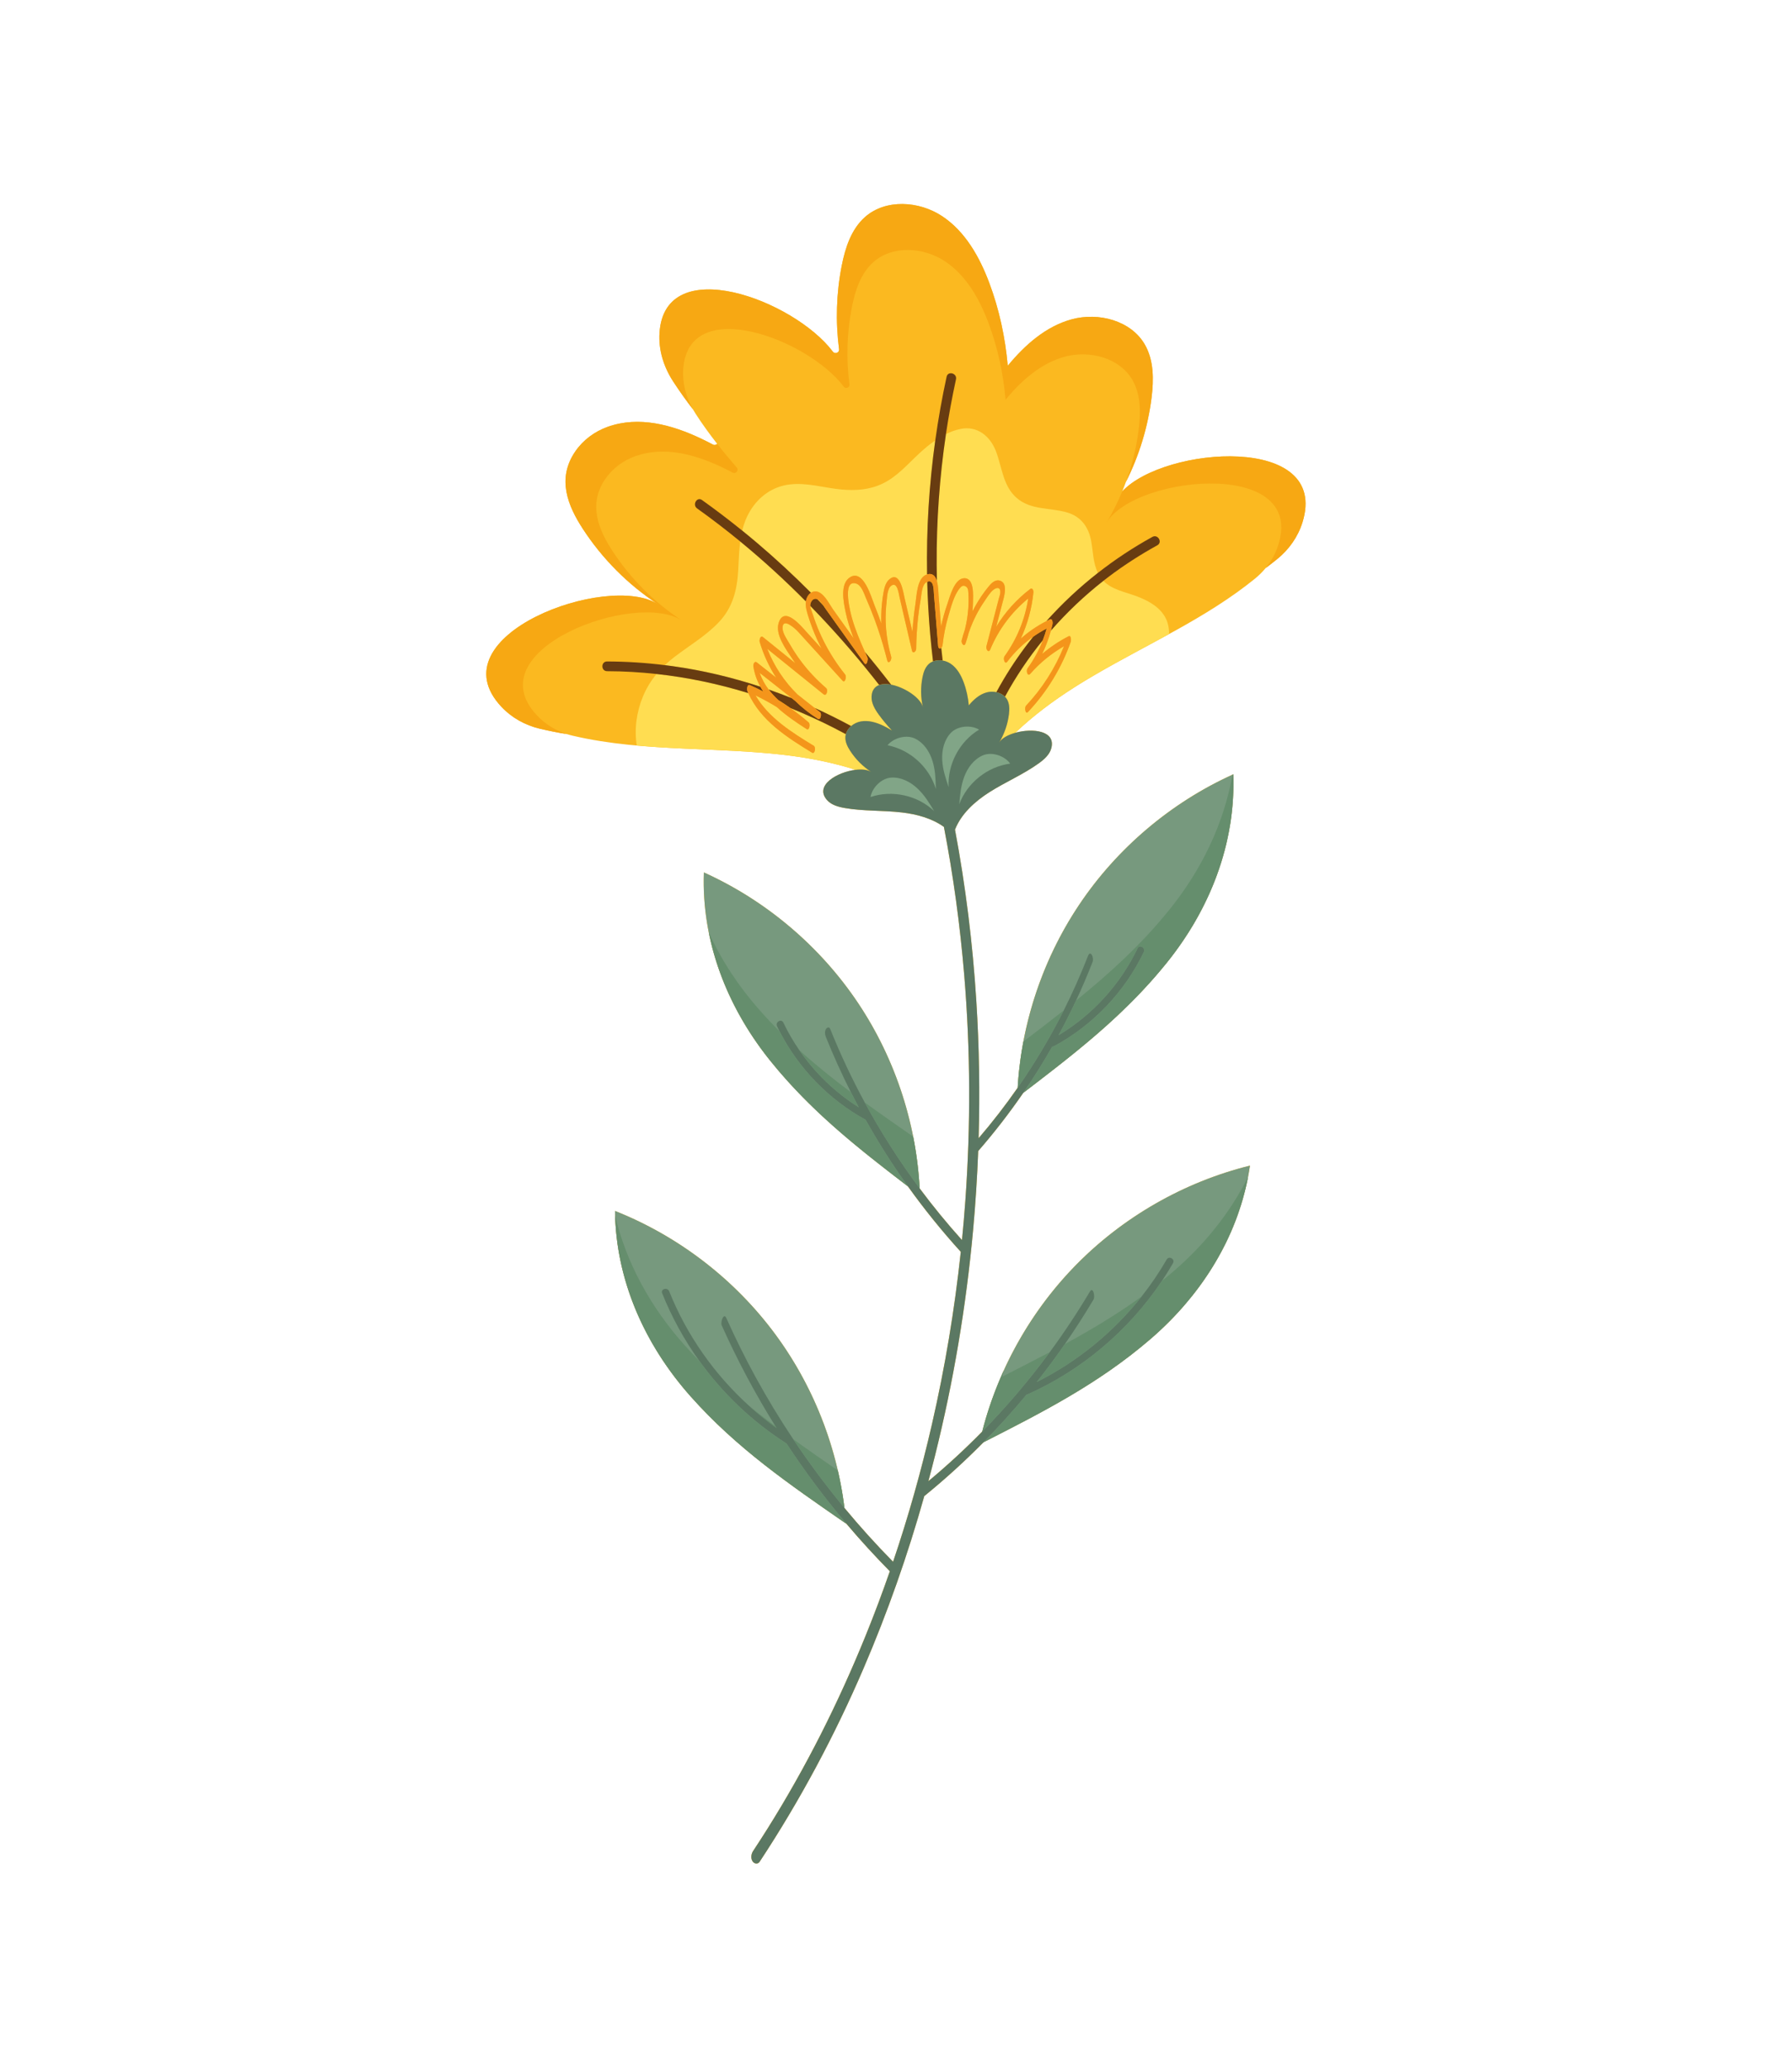 <?xml version="1.0" encoding="utf-8"?>
<!-- Generator: Adobe Illustrator 27.5.0, SVG Export Plug-In . SVG Version: 6.00 Build 0)  -->
<svg version="1.1" id="Capa_2" xmlns="http://www.w3.org/2000/svg" xmlns:xlink="http://www.w3.org/1999/xlink" x="0px" y="0px"
	 viewBox="0 0 1975 2279" style="enable-background:new 0 0 1975 2279;" xml:space="preserve">
<path style="fill:#FBB920;" d="M1236.851,541.565c1.439-3.469,2.805-6.969,4.096-10.497c14.582-29.028,24.193-60.553,28.217-92.79
	c2.485-19.911,2.575-41.275-7.477-58.641c-15.301-26.432-51.064-35.734-80.533-27.712c-28.483,7.753-51.685,28.348-70.49,51.205
	c-2.784-31.162-9.307-61.848-20.323-91.268c-10.71-28.601-26.497-56.742-51.962-73.604c-25.465-16.861-62.34-19.248-85.161,1.049
	c-14.993,13.336-21.608,33.649-25.495,53.335c-5.983,30.305-6.968,61.583-2.976,92.212c0.508,3.893-4.496,5.826-6.86,2.691
	c-42.974-57.007-185.069-110.156-191.023-20.879c-1.263,18.941,4.574,37.603,14.906,53.527
	c6.913,10.656,14.269,20.947,21.957,30.967c0.982,1.744,2.02,3.461,3.115,5.143c7.355,11.354,15.27,22.261,23.565,32.855
	c-1.121,1.186-2.93,1.721-4.758,0.75c-4.382-2.327-8.822-4.556-13.321-6.684c-31.877-15.078-68.183-25.002-102.396-12.888
	c-14.445,5.115-27.205,14.523-35.879,27.155c-20.784,30.27-7.948,60.322,8.217,85.225c21.484,33.1,49.929,61.658,82.942,83.275
	c-54.756-35.853-246.443,34.433-172.534,113.05c11.371,12.096,26.324,20.336,42.485,24.134c9.875,2.32,19.792,4.269,29.742,5.924
	c2.038,0.648,4.104,1.219,6.191,1.706c40.622,9.539,82.047,12.325,123.58,14.255c36.388,1.661,72.883,2.68,109.004,6.86
	c26.623,3.074,53.614,8.272,79.355,16.491c-20.234,2.384-45.804,17.132-31.605,33.286c4.777,5.435,12.26,7.523,19.385,8.779
	c20.809,3.669,42.171,2.501,63.161,4.932c16.359,1.895,33.18,6.445,46.334,15.941c10.413,54.009,17.831,108.596,22.395,163.41
	c6.883,82.669,7.165,165.85,1.22,248.586c-1.039,14.463-2.274,28.91-3.697,43.338c-16.454-18.278-32.036-37.299-46.694-56.99
	l-0.064-1.148c-0.046-0.829-0.093-1.658-0.144-2.487l-0.09-1.42c-0.056-0.856-0.115-1.713-0.176-2.568l-0.088-1.229
	c-0.076-1.013-0.156-2.026-0.24-3.039l-0.063-0.776c-0.223-2.647-0.472-5.291-0.748-7.932l-0.019-0.178
	c-0.129-1.234-0.265-2.468-0.405-3.701l-0.08-0.684c-0.127-1.095-0.258-2.189-0.394-3.283l-0.085-0.678
	c-0.141-1.119-0.287-2.237-0.437-3.355l-0.077-0.569c-0.17-1.25-0.345-2.498-0.526-3.747l-0.014-0.099
	c-0.785-5.386-1.68-10.757-2.681-16.109l-0.003-0.016c-0.248-1.324-0.502-2.647-0.763-3.969l-0.008-0.039h-0.001
	c-10.348-52.385-30.995-102.749-60.679-147.144c-41.815-62.537-101.424-113.032-169.985-143.995
	c-1.318,36.756,4.614,72.633,16.479,106.588l0.018,0.053c0.54,1.544,1.092,3.085,1.656,4.622l0.009,0.023
	c1.417,3.855,2.91,7.685,4.477,11.488l0.018,0.044c0.625,1.516,1.262,3.026,1.911,4.533l0.01,0.023
	c0.969,2.25,1.965,4.491,2.985,6.721l0.049,0.107c0.673,1.468,1.356,2.93,2.05,4.389l0.063,0.131
	c1.051,2.206,2.128,4.402,3.23,6.587l0.024,0.048c0.725,1.437,1.46,2.87,2.207,4.297l0.112,0.214
	c0.747,1.427,1.504,2.848,2.272,4.266l0.032,0.058c0.368,0.68,0.74,1.357,1.113,2.035l0.098,0.177
	c0.764,1.386,1.54,2.767,2.324,4.143l0.152,0.266c0.786,1.376,1.581,2.747,2.387,4.113l0.11,0.186
	c0.38,0.644,0.762,1.286,1.147,1.927l0.097,0.163c0.813,1.355,1.636,2.705,2.469,4.05l0.179,0.29
	c0.825,1.331,1.66,2.657,2.504,3.978l0.195,0.304c0.404,0.63,0.808,1.258,1.216,1.885l0.04,0.062
	c0.436,0.671,0.875,1.342,1.316,2.011l0.138,0.209c0.396,0.601,0.795,1.201,1.196,1.799l0.165,0.248
	c0.884,1.319,1.778,2.633,2.681,3.942l0.153,0.221c0.44,0.638,0.883,1.274,1.327,1.909l0.037,0.053
	c0.464,0.662,0.931,1.323,1.4,1.982l0.114,0.161c0.429,0.602,0.859,1.203,1.292,1.803l0.155,0.215
	c0.466,0.645,0.932,1.288,1.402,1.931l0.077,0.104c0.448,0.611,0.898,1.221,1.349,1.83l0.169,0.227
	c0.954,1.284,1.917,2.562,2.888,3.834l0.156,0.204c0.451,0.59,0.905,1.18,1.36,1.767l0.123,0.159c0.5,0.644,1.001,1.287,1.505,1.928
	l0.031,0.038c0.482,0.614,0.967,1.226,1.453,1.837l0.161,0.203c0.502,0.629,1.004,1.257,1.51,1.883
	c27.003,33.415,56.419,61.338,87.79,87.629c0.871,0.73,1.744,1.46,2.619,2.188c19.516,16.246,39.78,31.906,60.679,47.901
	c17.987,25.135,37.447,49.23,58.259,72.133c-6.806,63.8-17.368,127.187-31.711,189.736
	c-11.761,51.287-26.031,102.012-42.908,151.852c-18.712-19.005-36.605-38.81-53.61-59.347l-0.098-0.785
	c-0.066-0.526-0.135-1.052-0.203-1.578c-0.087-0.677-0.175-1.354-0.266-2.031c-0.068-0.503-0.138-1.006-0.208-1.509
	c-0.098-0.711-0.197-1.423-0.3-2.133l-0.206-1.399c-0.108-0.734-0.218-1.468-0.331-2.203l-0.214-1.379
	c-0.118-0.752-0.238-1.505-0.36-2.256l-0.211-1.279c-0.129-0.781-0.261-1.561-0.395-2.34l-0.212-1.219
	c-0.142-0.811-0.287-1.622-0.435-2.433l-0.202-1.104c-0.158-0.856-0.319-1.712-0.482-2.566l-0.184-0.961
	c-0.174-0.898-0.351-1.794-0.531-2.69l-0.174-0.867c-0.189-0.931-0.382-1.86-0.577-2.789l-0.161-0.769
	c-0.206-0.97-0.416-1.939-0.63-2.908l-0.139-0.639c-0.236-1.063-0.476-2.125-0.72-3.187l-0.06-0.261l0-0.001
	c-12.474-54.046-36.007-105.553-68.979-150.168c-44.71-60.501-106.628-108.136-176.57-135.84c0.045,4.034,0.179,8.053,0.395,12.056
	l0.005,0.1c0.061,1.114,0.128,2.226,0.202,3.337l0.01,0.151c0.073,1.097,0.153,2.193,0.239,3.288l0.015,0.19
	c0.087,1.091,0.18,2.18,0.279,3.267l0.017,0.192c0.1,1.093,0.207,2.185,0.32,3.276l0.016,0.154c0.114,1.091,0.233,2.18,0.359,3.268
	l0.022,0.189c0.126,1.078,0.257,2.155,0.395,3.23l0.027,0.206c0.139,1.084,0.285,2.167,0.437,3.248l0.019,0.137
	c0.154,1.096,0.315,2.191,0.482,3.283l0.019,0.121c0.167,1.092,0.341,2.182,0.521,3.272l0.022,0.137
	c0.179,1.081,0.364,2.161,0.555,3.238l0.031,0.174c0.192,1.082,0.391,2.162,0.596,3.241l0.017,0.088
	c0.209,1.099,0.424,2.196,0.646,3.292l0.012,0.062c0.223,1.102,0.452,2.203,0.688,3.302l0.011,0.05
	c1.917,8.923,4.249,17.734,6.975,26.419l0.009,0.028c0.334,1.063,0.674,2.124,1.019,3.183l0.033,0.1
	c0.348,1.065,0.702,2.128,1.062,3.19l0.011,0.031c0.361,1.065,0.728,2.126,1.101,3.187l0.019,0.055
	c0.367,1.043,0.74,2.085,1.118,3.124l0.047,0.13c0.374,1.024,0.752,2.046,1.136,3.065l0.058,0.154
	c0.383,1.017,0.773,2.031,1.167,3.044l0.06,0.154c0.395,1.014,0.796,2.026,1.203,3.037l0.058,0.144
	c0.408,1.013,0.822,2.024,1.24,3.033l0.053,0.127c0.413,0.995,0.832,1.987,1.255,2.978l0.103,0.241
	c0.422,0.984,0.849,1.966,1.281,2.947l0.068,0.152c0.433,0.983,0.872,1.964,1.317,2.943l0.104,0.229
	c0.444,0.976,0.893,1.951,1.346,2.923l0.067,0.144c0.469,1.003,0.943,2.003,1.422,3.001l0.018,0.038
	c0.485,1.011,0.977,2.02,1.473,3.026l0.047,0.094c1,2.025,2.02,4.04,3.062,6.046l0.032,0.06c3.682,7.08,7.629,14.039,11.829,20.867
	l0.046,0.074c0.572,0.93,1.149,1.856,1.731,2.781l0.124,0.197c0.583,0.925,1.169,1.848,1.76,2.767l0.076,0.118
	c0.583,0.906,1.171,1.809,1.763,2.71l0.163,0.248c0.576,0.875,1.156,1.748,1.741,2.618l0.186,0.279
	c0.592,0.88,1.189,1.758,1.789,2.633l0.139,0.203c0.602,0.875,1.208,1.749,1.818,2.62l0.175,0.249c0.61,0.869,1.224,1.736,1.842,2.6
	l0.16,0.222c0.627,0.875,1.258,1.747,1.893,2.617l0.128,0.176c0.638,0.872,1.28,1.741,1.926,2.608l0.157,0.21
	c0.637,0.853,1.276,1.702,1.921,2.549l0.192,0.253c0.64,0.84,1.284,1.676,1.931,2.511l0.2,0.257
	c0.645,0.831,1.294,1.659,1.947,2.484l0.207,0.26c0.659,0.831,1.321,1.658,1.987,2.484l0.17,0.21
	c0.677,0.837,1.357,1.672,2.041,2.503l0.155,0.187c0.697,0.846,1.398,1.69,2.104,2.53l0.076,0.09c1.479,1.761,2.976,3.51,4.49,5.246
	l0.006,0.006c0.765,0.877,1.534,1.75,2.308,2.621c50.747,57.081,108.295,96.462,171.09,139.939v-0.001v0.001l-0.026-0.315
	l1.035,1.227c15.095,17.823,30.881,35.045,47.275,51.678c-8.258,23.812-17.116,47.415-26.587,70.774
	c-29.936,73.827-65.836,145.389-108.21,212.88c-5.19,8.267-10.482,16.469-15.855,24.619c-2.139,3.244-2.88,7.904-0.667,11.349
	c1.823,2.838,5.785,3.624,7.87,0.462c44.426-67.374,82.562-138.775,114.419-212.912c26.546-61.779,48.861-125.389,67.034-190.135
	l0.661-0.439c22.605-18.411,44.16-38.051,64.594-58.784c20.084-10.23,39.665-20.212,58.781-30.51
	c0.898-0.483,1.794-0.967,2.69-1.452c5.682-3.077,11.323-6.183,16.922-9.337c0.992-0.558,1.981-1.117,2.97-1.679
	c6.922-3.928,13.783-7.929,20.584-12.033c1.943-1.173,3.881-2.354,5.815-3.544c4.455-2.742,8.882-5.533,13.285-8.379
	c0.752-0.487,1.504-0.974,2.255-1.464c3.439-2.241,6.863-4.516,10.271-6.832c1.6-1.087,3.195-2.184,4.787-3.289
	c7.414-5.141,14.756-10.478,22.028-16.049c1.117-0.856,2.232-1.716,3.346-2.583l1.211-0.945c3.316-2.596,6.618-5.244,9.906-7.947
	c2.901-2.385,5.793-4.811,8.673-7.286l0.118-0.103c0.834-0.717,1.666-1.438,2.493-2.162l1.001-0.884
	c0.542-0.478,1.085-0.955,1.624-1.436l1.062-0.955c0.506-0.455,1.012-0.909,1.516-1.367l1.101-1.008
	c0.49-0.449,0.98-0.898,1.468-1.349l1.114-1.04l1.421-1.333l1.11-1.055l1.411-1.349l1.121-1.085l1.347-1.314l1.153-1.138
	l1.286-1.279l1.208-1.214l1.211-1.228l1.203-1.232l1.215-1.258l1.175-1.226l1.201-1.267l1.19-1.267l1.123-1.209l1.238-1.342
	l1.017-1.118c0.44-0.484,0.88-0.968,1.317-1.455l0.953-1.069c0.439-0.494,0.88-0.987,1.316-1.483l0.93-1.065
	c0.446-0.511,0.893-1.021,1.336-1.534l0.757-0.886c2.491-2.907,4.931-5.852,7.317-8.833l0.558-0.695
	c0.494-0.621,0.983-1.245,1.473-1.869l0.621-0.79c0.48-0.615,0.956-1.234,1.431-1.853l0.651-0.846
	c0.448-0.588,0.893-1.176,1.337-1.766l0.726-0.966c0.441-0.59,0.878-1.182,1.315-1.775l0.691-0.939
	c0.443-0.605,0.883-1.213,1.322-1.821l0.653-0.907c0.449-0.626,0.893-1.255,1.337-1.883l0.605-0.86
	c0.45-0.642,0.897-1.286,1.342-1.931l0.567-0.824c0.452-0.66,0.902-1.321,1.349-1.983l0.525-0.783
	c0.462-0.689,0.921-1.38,1.378-2.072l0.433-0.66c0.475-0.724,0.947-1.448,1.415-2.176l0.384-0.601
	c0.482-0.751,0.961-1.503,1.436-2.258l0.299-0.479c0.502-0.801,1.002-1.604,1.496-2.409l0.154-0.252
	c5.136-8.378,9.873-16.983,14.181-25.798l0.039-0.079c0.455-0.93,0.903-1.863,1.348-2.799l0.11-0.231
	c0.436-0.919,0.867-1.84,1.294-2.764l0.115-0.25c0.424-0.919,0.843-1.84,1.258-2.764l0.119-0.265
	c0.416-0.928,0.826-1.859,1.233-2.792l0.101-0.231c0.409-0.942,0.814-1.886,1.213-2.832l0.085-0.203
	c0.407-0.967,0.81-1.935,1.207-2.906l0.036-0.089c6.243-15.285,11.215-31.134,14.776-47.469l0.005-0.025
	c1.371-6.296,2.539-12.664,3.483-19.101c-73.023,18.086-140.764,56.998-193.176,110.964
	c-35.564,36.619-63.991,80.093-83.575,127.227l-0.057,0.136c-1.334,3.213-2.626,6.444-3.877,9.69l-0.16,0.416
	c-0.293,0.762-0.584,1.525-0.872,2.289l-0.009,0.023c-0.616,1.632-1.22,3.269-1.815,4.908l-0.046,0.124
	c-0.255,0.704-0.507,1.41-0.758,2.115l-0.256,0.721c-0.242,0.683-0.482,1.365-0.72,2.049l-0.266,0.772
	c-0.425,1.231-0.845,2.464-1.258,3.699l-0.278,0.83c-0.198,0.594-0.393,1.19-0.587,1.785l-0.385,1.183
	c-0.183,0.564-0.364,1.128-0.544,1.692l-0.414,1.309c-0.252,0.801-0.503,1.603-0.75,2.406c-0.19,0.616-0.38,1.231-0.567,1.847
	c-0.154,0.508-0.305,1.017-0.457,1.526c-0.15,0.503-0.3,1.005-0.448,1.508c-0.147,0.5-0.293,1-0.438,1.501
	c-0.159,0.548-0.316,1.097-0.473,1.645l-0.382,1.341c-0.266,0.945-0.529,1.891-0.789,2.838l-0.264,0.975
	c-0.191,0.703-0.38,1.406-0.566,2.109l-0.309,1.174c-0.174,0.664-0.346,1.328-0.517,1.993l-0.067,0.262
	c-18.838,19.208-38.649,37.48-59.368,54.72c2.536-9.42,4.988-18.861,7.349-28.324c20.329-81.455,34.268-164.541,41.913-248.142
	c2.658-29.065,4.539-58.201,5.645-87.365c17.794-20.448,34.387-41.883,49.701-64.184c10.971-8.385,21.772-16.654,32.387-24.936
	c0.911-0.711,1.822-1.423,2.731-2.134c1.417-1.11,2.831-2.22,4.242-3.331c1.303-1.026,2.604-2.052,3.901-3.08
	c1.801-1.427,3.597-2.855,5.386-4.286c1.069-0.855,2.135-1.71,3.2-2.567c2.501-2.012,4.991-4.029,7.469-6.053
	c1.767-1.443,3.527-2.89,5.282-4.341c3.107-2.57,6.195-5.154,9.264-7.755c1.264-1.071,2.527-2.144,3.784-3.221
	c0.977-0.838,1.952-1.677,2.926-2.518c2.359-2.04,4.708-4.09,7.044-6.155c1.399-1.237,2.794-2.48,4.185-3.728
	c1.245-1.116,2.487-2.235,3.724-3.36c7.562-6.874,14.995-13.917,22.29-21.189l0.006-0.006c2.429-2.422,4.844-4.869,7.243-7.345
	c0.8-0.826,1.599-1.655,2.396-2.487c0.844-0.882,1.686-1.767,2.526-2.656c9.471-10.016,18.692-20.494,27.649-31.577
	c6.629-8.204,12.886-16.658,18.741-25.338l0.649-0.967c1.42-2.12,2.816-4.253,4.188-6.399l0.692-1.087
	c0.399-0.628,0.794-1.258,1.189-1.888c0.552-0.882,1.099-1.767,1.643-2.654c0.988-1.611,1.961-3.231,2.921-4.857l0.739-1.257
	c0.346-0.591,0.69-1.183,1.032-1.776l0.749-1.305c1.491-2.612,2.946-5.241,4.365-7.887c0.26-0.483,0.518-0.967,0.775-1.452
	c0.563-1.062,1.12-2.128,1.672-3.195c0.262-0.508,0.523-1.017,0.782-1.526c2.39-4.686,4.666-9.421,6.823-14.203
	c0.266-0.589,0.53-1.18,0.793-1.771c0.917-2.066,1.812-4.14,2.685-6.224c0.264-0.63,0.526-1.262,0.786-1.894l0.543-1.327
	c0.263-0.647,0.523-1.295,0.782-1.943c0.816-2.048,1.612-4.104,2.384-6.166c0.876-2.339,1.725-4.688,2.544-7.045l0.345-0.998
	c1.235-3.593,2.404-7.207,3.504-10.841l0.268-0.891c0.236-0.788,0.468-1.576,0.698-2.365l0.281-0.971
	c1.364-4.752,2.613-9.536,3.741-14.352l0.184-0.794c1.66-7.17,3.054-14.407,4.172-21.703l0.08-0.528
	c2.613-17.27,3.675-34.864,3.037-52.664h0l-0.732,0.334l-0.188,0.086c-68.174,30.999-127.437,81.319-169.065,143.576
	c-31.757,47.494-53.17,101.82-62.696,158.143l-0.002,0.014c-1.291,7.634-2.365,15.305-3.214,23l-0.012,0.109
	c-0.13,1.184-0.256,2.369-0.376,3.555l-0.067,0.678c-0.101,1.014-0.199,2.028-0.292,3.042l-0.079,0.885
	c-0.083,0.923-0.163,1.847-0.239,2.771l-0.091,1.123c-0.069,0.869-0.135,1.737-0.199,2.606l-0.086,1.189
	c-0.06,0.86-0.117,1.721-0.172,2.582l-0.073,1.159l-0.036,0.57c-13.39,19.232-27.753,37.797-43.033,55.608
	c1.478-50.458,0.633-100.985-2.541-151.367c-3.989-63.325-11.795-126.383-23.497-188.727c6.838-17.418,21.832-31.016,37.81-41.187
	c17.825-11.348,37.555-19.618,54.677-32.001c5.863-4.24,11.685-9.384,13.611-16.359c5.405-19.568-20.525-22.547-39.638-17.197
	c19.591-18.649,41.629-35.122,64.255-49.523c1.042-0.664,2.087-1.325,3.133-1.983l1.43-0.893c0.562-0.352,1.124-0.704,1.687-1.053
	c0.546-0.339,1.092-0.674,1.638-1.011c0.513-0.317,1.026-0.634,1.54-0.95c0.652-0.4,1.305-0.797,1.959-1.195l1.123-0.685
	c0.842-0.511,1.685-1.018,2.529-1.525l0.571-0.344c0.851-0.511,1.705-1.02,2.559-1.528l0.615-0.366
	c0.962-0.571,1.927-1.14,2.891-1.707l0.171-0.101c59.822-35.153,124.094-63.127,178.209-107.077
	c4.228-3.448,8.109-7.303,11.563-11.498c4.352-3.275,8.653-6.63,12.895-10.077c12.884-10.469,22.742-24.409,27.695-40.254
	C1466.095,477.785,1283.473,491.571,1236.851,541.565z"/>
<path style="fill:#77997E;" d="M1285.426,1061.675c48.005-59.405,76.525-131.942,73.789-208.27
	c-68.561,30.964-128.17,81.459-169.985,143.996c-41.815,62.537-65.703,136.917-68.121,212.107
	C1181.788,1163.124,1237.421,1121.08,1285.426,1061.675z"/>
<path style="fill:#77997E;" d="M1184.456,1395.601c-52.411,53.966-89.328,122.815-105.272,196.335
	c68.052-34.674,130.358-65.991,188.293-115.76c57.935-49.769,99.074-115.969,110.154-191.539
	C1304.609,1302.723,1236.868,1341.634,1184.456,1395.601z"/>
<path style="fill:#77997E;" d="M1013.869,1317.633c-2.418-75.19-26.306-149.57-68.121-212.107
	c-41.815-62.537-101.424-113.032-169.985-143.995c-2.736,76.328,25.784,148.864,73.789,208.269S953.189,1271.25,1013.869,1317.633z"
	/>
<path style="fill:#77997E;" d="M854.391,1470.435c-44.711-60.501-106.629-108.136-176.57-135.84
	c0.858,76.373,32.758,147.487,83.504,204.568c50.746,57.081,108.295,96.462,171.09,139.939
	C926.462,1604.11,899.102,1530.936,854.391,1470.435z"/>
<path style="fill:#F7A813;" d="M591.813,788.461c-68.435-72.776,109.004-137.836,159.701-104.609
	c-30.6-20.043-56.913-46.463-76.796-77.117c-14.952-23.044-26.849-50.858-7.61-78.886c8.039-11.683,19.829-20.365,33.226-25.134
	c31.672-11.201,65.274-2.036,94.749,11.951c4.18,1.983,8.307,4.019,12.38,6.163c3.591,1.929,7.181-2.572,4.448-5.681
	c-7.369-8.492-14.569-17.131-21.504-25.988c-1.121,1.186-2.93,1.721-4.759,0.75c-4.381-2.326-8.821-4.556-13.319-6.684
	c-31.877-15.079-68.183-25.002-102.397-12.888c-14.445,5.115-27.205,14.523-35.879,27.155c-20.785,30.27-7.949,60.322,8.217,85.225
	c21.484,33.1,49.929,61.658,82.942,83.275c-54.756-35.854-246.443,34.433-172.534,113.05c11.371,12.096,26.323,20.336,42.485,24.133
	c9.873,2.32,19.789,4.269,29.739,5.924C612.346,805.112,600.85,798.097,591.813,788.461z"/>
<path style="fill:#F7A813;" d="M1236.851,541.566c-4.915,11.851-10.688,23.344-17.276,34.354
	c4.019-6.699,10.611-12.808,19.025-18.221c8.414-5.466,18.703-10.236,30.011-14.041c44.963-15.22,105.949-16.024,131.458,8.682
	c11.2,10.772,15.595,26.474,8.842,48.017c-2.936,9.465-7.79,18.194-14.054,25.801c4.351-3.275,8.653-6.63,12.896-10.077
	c12.885-10.469,22.742-24.409,27.695-40.254C1466.095,477.785,1283.473,491.571,1236.851,541.566z"/>
<path style="fill:#F7A813;" d="M753.014,406.788c5.52-82.637,137.032-33.441,176.85,19.293c2.144,2.894,6.806,1.125,6.324-2.465
	c-3.698-28.349-2.787-57.342,2.733-85.37c3.644-18.221,9.753-37.031,23.633-49.357c21.115-18.81,55.252-16.613,78.832-0.965
	c23.58,15.595,38.157,41.64,48.071,68.114c10.236,27.224,16.238,55.627,18.81,84.459c17.417-21.115,38.907-40.193,65.274-47.374
	c27.278-7.449,60.397,1.179,74.545,25.67c9.271,16.077,9.218,35.852,6.913,54.234c-2.458,19.808-7.2,39.313-14.052,58.043
	c14.583-29.028,24.194-60.554,28.217-92.79c2.485-19.912,2.575-41.275-7.477-58.641c-15.301-26.432-51.064-35.734-80.533-27.712
	c-28.482,7.753-51.686,28.348-70.49,51.205c-2.785-31.162-9.307-61.847-20.323-91.267c-10.71-28.602-26.497-56.743-51.962-73.604
	c-25.465-16.861-62.34-19.248-85.161,1.049c-14.993,13.336-21.609,33.65-25.496,53.335c-5.983,30.305-6.968,61.583-2.976,92.212
	c0.508,3.893-4.496,5.826-6.86,2.691c-42.975-57.007-185.069-110.156-191.023-20.879c-1.263,18.941,4.574,37.603,14.906,53.527
	c6.913,10.656,14.269,20.948,21.957,30.967C756.102,437.624,751.97,422.312,753.014,406.788z"/>
<path style="fill:#FFDD51;" d="M1286.928,686.863c-4.622-15.974-20.292-24.598-34.881-29.985
	c-12.78-4.719-26.606-6.99-35.975-16.751c-20.944,16.42-40.383,34.843-57.888,54.942c-2.41,8.864-5.621,17.442-9.605,25.661
	c8.872-7.565,18.582-14.077,29.102-19.473c2.976-1.526,2.86,4.749,2.401,6.056c-10.155,28.907-26.226,55.16-47.201,77.479
	c-2.711,2.885-4.087-4.904-2.048-7.074c17.935-19.085,32.018-41.25,41.791-65.452c-13.954,7.974-26.46,18.15-37.073,30.298
	c-3.224,3.69-4.863-3.44-3.107-5.877c6.994-9.706,12.649-20.113,16.897-31.122c-15.811,19.415-29.848,40.26-41.754,62.261
	c0.879,0.894,1.655,1.897,2.299,3.01c2.806,4.847,2.781,10.81,2.087,16.368c-1.364,10.929-5.03,21.567-10.687,31.016
	c2.762-4.612,9.62-8.361,17.697-10.621c19.591-18.649,41.629-35.123,64.255-49.523c1.042-0.664,2.087-1.325,3.133-1.983l1.43-0.893
	c0.562-0.352,1.124-0.704,1.687-1.054c0.546-0.339,1.092-0.674,1.638-1.011c0.513-0.317,1.026-0.635,1.54-0.95
	c0.652-0.4,1.305-0.798,1.959-1.195l1.123-0.684c0.841-0.511,1.685-1.018,2.529-1.525l0.571-0.344
	c0.852-0.511,1.705-1.019,2.559-1.527l0.615-0.367c0.962-0.571,1.926-1.14,2.891-1.707l0.172-0.101
	c1.52-0.893,3.044-1.781,4.569-2.665l0.877-0.509c1.329-0.768,2.661-1.533,3.994-2.296c0.524-0.3,1.047-0.6,1.571-0.898
	c1.139-0.649,2.28-1.296,3.421-1.941c0.796-0.45,1.593-0.899,2.391-1.348l0.625-0.35c21.814-12.248,44.02-23.859,65.942-35.903
	C1288.525,694.815,1288.068,690.804,1286.928,686.863z"/>
<path style="fill:#FFDD51;" d="M1032.602,640.591c1.62,5.649,1.581,12.827,1.87,16.395c0.905,11.165,1.811,22.329,2.716,33.494
	c1.761-8.363,4.035-16.613,6.872-24.717c2.697-7.704,7.652-28.031,18.454-28.488c11.549-0.49,9.932,19.564,9.816,26.529
	c-0.057,3.366-0.241,6.719-0.545,10.055c1.291-2.566,2.652-5.1,4.093-7.597c3.777-6.545,8.038-12.837,12.795-18.712
	c3.006-3.712,7.076-8.784,12.445-7.811c10.816,1.958,5.214,18.849,3.582,25.11c-2.248,8.625-4.496,17.25-6.744,25.875
	c9.764-16.049,22.439-30.182,37.545-41.65c2.336-1.774,3.638,1.876,3.457,3.68c-1.791,17.825-6.489,35.066-13.953,51.115
	c8.506-7.578,17.953-14.043,28.214-19.282c17.291-19.379,36.346-37.184,56.81-53.204c-5.238-10.681-5.313-22.983-7.316-34.545
	c-2.676-15.455-10.943-27.46-26.617-32.057c-18.613-5.459-39.745-2.361-55.412-15.84c-15.178-13.058-16.241-33.5-22.818-51.095
	c-6.395-17.108-20.669-28.959-39.439-25.069c-5.487,1.137-10.794,3.097-15.885,5.616c-0.894,5.992-1.731,11.993-2.501,18.004
	C1033.921,544.152,1031.399,592.422,1032.602,640.591z"/>
<path style="fill:#FFDD51;" d="M893.773,653.278c2.354-1.565,5.254-2.072,8.293-0.781c7.285,3.093,12.21,13.809,16.557,19.896
	c7.388,10.346,14.777,20.693,22.165,31.039c-3.727-9.624-6.918-19.436-8.98-29.572c-2.113-10.384-6.401-31.086,5.49-37.93
	c14.534-8.364,23.076,22.627,26.412,30.905c2.715,6.737,5.252,13.54,7.618,20.398c-0.118-3.301-0.139-6.61-0.056-9.925
	c0.206-8.299,1.027-16.628,2.54-24.794c0.91-4.915,2.367-10.637,6.375-14.029c11.978-10.139,15.495,15.205,16.892,21.21
	c2.839,12.205,5.678,24.41,8.518,36.615c0.672-10.328,1.782-20.622,3.346-30.868c1.375-9.005,1.631-29.031,12.809-32.385
	c-0.836-49.363,2.203-98.801,9.035-147.698c-5.915,4.062-11.449,8.67-16.531,13.309c-13.39,12.222-24.956,26.348-41.641,34.351
	c-14.345,6.879-29.696,7.902-45.344,6.457c-18.979-1.752-38.053-7.914-57.201-5.527c-18.493,2.305-33.742,13.195-43.277,29.025
	c-4.255,7.065-6.988,14.347-8.797,21.803c5.422,4.387,10.795,8.834,16.115,13.345C854.788,615.65,874.674,634.073,893.773,653.278z"
	/>
<path style="fill:#FFDD51;" d="M837.313,741.609c2.224,6.705,5.618,12.762,9.807,18.302c8.568,2.982,17.067,6.162,25.492,9.534
	C860.845,760.167,849.079,750.888,837.313,741.609z"/>
<path style="fill:#FFDD51;" d="M960.148,850.763c-9.214-6.034-17.154-14.005-23.151-23.244c-3.049-4.697-5.674-10.051-5.265-15.637
	c0.069-0.944,0.232-1.864,0.47-2.758c-4.34-2.348-8.707-4.647-13.104-6.891c-15.716-8.023-31.78-15.356-48.132-21.951
	c7.052,4.994,13.859,10.354,20.404,16.068c1.869,1.632,0.621,9.11-2.307,7.224c-11.308-7.289-22.884-15.074-32.794-24.233
	c-7.618-4.715-15.496-9.014-23.606-12.893c14.461,24.74,40.041,40.777,64.158,55.474c2.715,1.654,1.238,9.482-1.749,7.661
	c-27.471-16.741-56.706-35.36-70.342-65.719c-32.975-10.15-66.84-17.291-101.141-21.057c-6.171,7.467-11.272,15.766-15.141,25.185
	c-6.953,16.929-9.528,35.914-6.628,53.654c17.564,1.583,35.197,2.597,52.854,3.417c36.388,1.661,72.883,2.68,109.004,6.86
	c26.622,3.075,53.613,8.273,79.354,16.491C949.971,847.597,956.283,848.232,960.148,850.763z"/>
<path style="fill:#FFDD51;" d="M838.045,756.838c-3.748-6.749-6.459-14.176-7.751-22.457c-0.328-2.102,1.229-6.381,3.84-4.321
	c7.099,5.598,14.197,11.196,21.296,16.794c-7.85-12.091-13.984-25.336-18.126-39.356c-0.602-2.039,0.614-7.747,3.652-5.294
	c11.877,9.588,23.754,19.176,35.631,28.764c-1.257-1.772-2.485-3.567-3.683-5.384c-6.669-10.12-18.973-26.358-14.606-39.445
	c6.227-18.661,24.739,3.95,30.441,10.228c5.55,6.111,11.1,12.221,16.65,18.332c-1.748-3.354-3.407-6.756-4.969-10.208
	c-3.607-7.97-6.749-16.166-9.361-24.516c-1.682-5.38-3.653-11.377-2.84-17.093c-22.998-23.25-47.144-45.357-72.41-66.105
	c-1.37,10.474-1.598,21.232-2.232,32.159c-1.25,21.569-6.15,40.761-21.334,56.798c-14.219,15.016-32.301,25.571-48.614,38.049
	c-3.854,2.949-7.495,6.027-10.906,9.267c2.962,0.366,5.921,0.755,8.878,1.169C774.421,738.815,806.669,746.491,838.045,756.838z"/>
<path style="fill:#FFDD51;" d="M904.134,663.195c-0.941-0.992-2.129-2.264-3.423-2.871c2.185,2.241,4.36,4.491,6.523,6.752
	C906.27,665.71,905.26,664.382,904.134,663.195z"/>
<path style="fill:#FFDD51;" d="M892.945,667.69c0.229,2.997,2.107,7.08,2.904,9.579c1.051,3.294,2.181,6.564,3.396,9.801
	c2.593,6.914,5.601,13.675,8.935,20.263c6.486,12.813,14.32,24.845,23.276,36.065c1.787,2.238-0.041,9.892-2.863,6.785
	c-10.976-12.085-21.952-24.169-32.927-36.254c-5.34-5.879-10.68-11.758-16.019-17.638c-3.011-3.315-17.184-16.505-17.182-4.184
	c0.002,6.072,5.373,13.307,8.272,18.357c3.628,6.321,7.636,12.424,12.006,18.257c8.17,10.903,17.552,20.79,27.849,29.697
	c2.293,1.983,0.414,9.43-2.863,6.785l-62.084-50.119c7.399,18.952,18.774,36.078,33.218,50.248
	c6.232,4.914,12.465,9.829,18.697,14.744c13.73,6.211,27.238,12.925,40.495,20.102c2.971-2.548,6.693-4.344,10.527-5.064
	c8.378-1.575,17.011,0.991,24.717,4.636c3.356,1.587,6.595,3.377,9.716,5.346c-5.167-5.659-10.15-11.465-14.637-17.678
	c-4.237-5.865-8.151-12.576-7.793-19.802c0.346-6.982,3.604-10.93,8.399-12.654c-1.915-2.46-3.839-4.912-5.776-7.354
	C941.165,719.82,917.731,693.091,892.945,667.69z"/>
<path style="fill:#FFDD51;" d="M1021.923,641.2l-0.819,0.397c-5.158,2.794-5.451,13.511-6.356,18.681
	c-1.115,6.366-2.045,12.761-2.782,19.182c-1.362,11.865-2.067,23.778-2.242,35.716c-0.042,2.853-3.697,5.868-4.653,1.759
	c-2.96-12.723-5.92-25.447-8.88-38.171c-1.579-6.786-3.158-13.572-4.736-20.357c-0.926-3.981-2.449-17.861-9.22-12.85
	c-4.559,3.375-4.586,13.261-5.155,18.25c-0.815,7.13-1.144,14.336-0.946,21.51c0.29,10.496,1.732,20.884,4.139,31.077
	c0.677,2.513,1.333,5.032,1.967,7.557c0.822,3.275-2.981,8.921-4.44,3.803c-0.74-2.598-1.42-5.208-2.039-7.831
	c-3.364-12.48-7.251-24.809-11.722-36.943c-2.882-7.82-6.011-15.547-9.365-23.176c-2.368-5.384-5.084-15.065-11.496-16.791
	c-15.602-4.2-5.692,33.038-4.056,38.714c3.643,12.643,8.765,24.767,14.105,36.773c9.882,11.81,19.51,23.834,28.882,36.054
	c15.004,2.864,32.718,14.697,34.983,24.804c-2.408-10.748-2.551-21.997-0.417-32.803c1.085-5.495,2.931-11.165,7.116-14.887
	c1.35-1.2,2.877-2.115,4.512-2.768c-1.204-9.971-2.246-19.962-3.122-29.969C1023.5,679.729,1022.416,660.472,1021.923,641.2z"/>
<path style="fill:#FFDD51;" d="M1138.857,701.552c-10.883,7.616-20.529,16.882-28.653,27.606c-2.907,3.837-4.894-3.394-3.107-5.877
	c13.653-18.969,22.627-40.674,26.101-63.695c-18.352,15.046-32.663,34.16-41.819,56.164c-1.89,4.541-5.035-0.399-4.265-3.353
	c3.038-11.656,6.076-23.313,9.114-34.97c1.519-5.828,3.038-11.656,4.557-17.485c0.527-2.024,1.452-4.404,1.653-6.511
	c0.565-5.93-3.286-6.83-7.579-3.421c-3.928,3.12-7.014,8.397-9.837,12.525c-3.244,4.746-6.226,9.682-8.87,14.788
	c-3.346,6.461-6.164,13.149-8.49,20.017c-1.023,3.953-2.201,7.871-3.525,11.748c-1.574,4.612-5.032-0.39-4.265-3.353
	c1.032-3.987,2.209-7.924,3.528-11.808c1.915-7.554,3.188-15.256,3.744-23.058c0.381-5.346,0.475-10.737,0.159-16.088
	c-0.184-3.112,0.12-6.623-2.845-8.41c-2.97-1.789-4.874-0.339-6.869,2.124c-6.303,7.786-9.465,20.491-12.263,29.961
	c-3.145,10.645-5.283,21.549-6.534,32.573c-0.146,1.29-0.726,2.345-1.437,2.979c0.489,4.657,1.015,9.309,1.576,13.958
	c3.069,0.536,6.057,1.707,8.629,3.409c7.108,4.706,11.514,12.561,14.503,20.544c3.075,8.212,4.896,16.777,5.673,25.474
	c5.249-6.38,11.725-12.128,19.675-14.292c3.446-0.938,7.2-1.024,10.714-0.268c2.494-4.632,5.083-9.216,7.771-13.745
	C1115.755,732.464,1126.792,716.591,1138.857,701.552z"/>
<path style="fill:#683C11;" d="M903.797,784.995c2.011,1.586,0.601,9.044-2.306,7.224c-9.172-5.744-17.626-12.434-25.254-19.914
	c-1.209-0.953-2.417-1.906-3.626-2.859c-8.425-3.371-16.924-6.552-25.492-9.534c3.109,4.112,6.654,7.938,10.482,11.533
	c4.547,2.803,9.003,5.749,13.365,8.838c16.352,6.595,32.416,13.928,48.132,21.951c4.397,2.244,8.765,4.543,13.104,6.891
	c0.925-3.475,3.054-6.545,5.852-8.946c-13.257-7.177-26.765-13.891-40.495-20.102C899.639,781.716,901.718,783.355,903.797,784.995z
	"/>
<path style="fill:#683C11;" d="M823.818,761.766c-0.706-1.688-0.654-8.06,2.761-6.567c5.016,2.192,9.944,4.545,14.784,7.051
	c-1.178-1.756-2.288-3.557-3.318-5.412c-31.376-10.347-63.624-18.023-96.444-22.619c-2.957-0.414-5.916-0.804-8.878-1.169
	c-21.115-2.608-42.345-3.986-63.634-4.051c-6.898-0.022-6.907,10.696,0,10.718c18.244,0.056,36.433,1.107,54.502,3.092
	c34.301,3.766,68.166,10.907,101.141,21.057C824.419,763.17,824.113,762.473,823.818,761.766z"/>
<path style="fill:#683C11;" d="M956.065,724.843c0.818,1.821-0.869,9.56-3.319,6.129c-9.503-13.308-19.006-26.617-28.51-39.925
	c-4.623-6.474-9.247-12.949-13.87-19.423c-1.051-1.472-2.063-3.033-3.132-4.548c-2.163-2.261-4.338-4.512-6.523-6.752l-0.393-0.165
	c-3.941-1.391-6.825,2.561-7.346,6.184l-0.027,1.347c24.786,25.4,48.22,52.13,70.265,79.917c1.937,2.442,3.861,4.894,5.776,7.354
	c3.676-1.322,8.257-1.336,13.122-0.407c-9.372-12.22-19-24.243-28.882-36.054C954.167,720.618,955.116,722.731,956.065,724.843z"/>
<path style="fill:#683C11;" d="M888.219,662.881c0.183-1.286,0.505-2.557,1.005-3.804c0.959-2.396,2.558-4.475,4.549-5.799
	c-19.099-19.205-38.986-37.628-59.662-55.159c-5.32-4.511-10.693-8.958-16.115-13.345c-14.424-11.672-29.201-22.907-44.302-33.689
	c-5.624-4.015-10.982,5.276-5.41,9.255c16.256,11.606,32.099,23.768,47.525,36.435C841.075,617.524,865.221,639.631,888.219,662.881
	z"/>
<path style="fill:#683C11;" d="M1021.752,633.056l0.416-0.118c5.983-1.536,8.927,2.396,10.434,7.653
	c-1.203-48.168,1.319-96.438,7.439-144.194c0.77-6.011,1.607-12.012,2.501-18.004c3.02-20.227,6.734-40.348,11.069-60.335
	c1.459-6.725-8.871-9.598-10.335-2.849c-5.035,23.212-9.201,46.618-12.489,70.148
	C1023.954,534.255,1020.916,583.693,1021.752,633.056z"/>
<path style="fill:#683C11;" d="M1033.951,711.814c-1.039-12.801-2.077-25.603-3.114-38.404l-1.504-18.54
	c-0.363-4.476-0.025-16.836-7.409-13.669c0.492,19.272,1.577,38.529,3.257,57.731c0.876,10.007,1.918,19.997,3.122,29.969
	c3.288-1.315,7.013-1.566,10.629-0.934c-0.561-4.648-1.087-9.301-1.576-13.958C1036.012,715.205,1034.2,714.896,1033.951,711.814z"
	/>
<path style="fill:#683C11;" d="M1153.219,684.586c1.342-0.685,2.697-1.352,4.068-1.995c2.629-1.234,2.993,3.779,2.702,5.112
	c-0.541,2.476-1.142,4.932-1.804,7.366c17.504-20.099,36.943-38.523,57.888-54.942c1.928-1.512,3.869-3.009,5.823-4.486
	c16.997-12.857,34.944-24.397,53.607-34.681c6.043-3.33,0.641-12.589-5.409-9.255c-21.035,11.591-41.151,24.872-60.064,39.678
	C1189.564,647.401,1170.51,665.207,1153.219,684.586z"/>
<path style="fill:#683C11;" d="M1138.857,701.552c-12.065,15.039-23.103,30.912-32.963,47.536
	c-2.688,4.529-5.277,9.113-7.771,13.745c3.608,0.775,6.96,2.44,9.465,4.994c11.906-22.002,25.943-42.846,41.754-62.261
	c1.63-4.223,3.052-8.534,4.264-12.929C1148.475,695.29,1143.551,698.267,1138.857,701.552z"/>
<path style="fill:#5B7863;" d="M1101.289,818.22c5.658-9.45,9.323-20.087,10.687-31.016c0.693-5.557,0.719-11.52-2.087-16.368
	c-0.644-1.112-1.42-2.115-2.299-3.01c-2.505-2.553-5.858-4.218-9.465-4.994c-3.513-0.756-7.267-0.669-10.714,0.268
	c-7.95,2.164-14.427,7.912-19.675,14.292c-0.776-8.698-2.597-17.263-5.673-25.474c-2.989-7.983-7.396-15.838-14.503-20.544
	c-2.571-1.703-5.56-2.873-8.629-3.409c-3.615-0.632-7.341-0.38-10.629,0.934c-1.635,0.653-3.162,1.568-4.512,2.768
	c-4.185,3.722-6.032,9.392-7.116,14.887c-2.134,10.805-1.99,22.055,0.417,32.803c-2.265-10.107-19.979-21.94-34.983-24.804
	c-4.865-0.928-9.446-0.915-13.122,0.407c-4.795,1.724-8.053,5.673-8.399,12.654c-0.359,7.226,3.556,13.937,7.793,19.802
	c4.488,6.213,9.471,12.019,14.637,17.678c-3.121-1.968-6.361-3.758-9.716-5.346c-7.706-3.645-16.339-6.211-24.717-4.636
	c-3.834,0.721-7.556,2.517-10.527,5.064c-2.798,2.401-4.927,5.471-5.852,8.946c-0.238,0.894-0.401,1.815-0.47,2.758
	c-0.409,5.586,2.216,10.94,5.265,15.637c5.997,9.239,13.936,17.21,23.151,23.244c-3.866-2.532-10.177-3.167-17.115-2.349
	c-20.234,2.385-45.802,17.132-31.604,33.286c4.776,5.435,12.259,7.523,19.385,8.779c20.809,3.669,42.171,2.501,63.161,4.932
	c16.359,1.895,33.181,6.445,46.334,15.942c10.413,54.009,17.831,108.596,22.395,163.409c6.883,82.668,7.164,165.85,1.22,248.585
	c-1.039,14.463-2.274,28.91-3.697,43.337c-16.453-18.278-32.036-37.299-46.694-56.99c-22.391-30.08-42.622-61.724-60.493-94.684
	c-14.199-26.188-26.909-53.205-38.029-80.925c-0.995-2.481-3.143-2.079-4.504-0.265c-1.664,2.215-1.475,6.083-0.501,8.511
	c8.378,20.887,17.657,41.39,27.792,61.45c2.805,5.552,5.677,11.069,8.613,16.552c-25.896-16.325-48.192-37.811-65.488-62.946
	c-6.623-9.625-12.514-19.785-17.593-30.395c-2.233-4.664-9.166-0.591-6.941,4.057c0.915,1.911,1.857,3.808,2.824,5.691
	c21.047,40.987,54.338,75.193,94.754,97.375c14.199,25.297,29.786,49.808,46.67,73.401c17.988,25.135,37.447,49.229,58.259,72.133
	c-6.805,63.8-17.368,127.187-31.711,189.737c-11.761,51.286-26.031,102.012-42.907,151.852
	c-18.713-19.005-36.605-38.81-53.61-59.347l-0.003-0.004c-20.058-24.224-38.88-49.467-56.352-75.616
	c-14.86-22.241-28.744-45.137-41.58-68.621c-11.629-21.275-22.378-43.015-32.295-65.139c-2.787-6.216-6.657,4.561-5.005,8.247
	c17.189,38.341,36.984,75.504,59.203,111.155c0.385,0.619,0.773,1.235,1.16,1.853c-10.336-7.404-20.24-15.384-29.668-23.88
	c-38.62-34.798-69.24-78.29-88.613-126.738c-1.897-4.745-9.675-2.675-7.751,2.137c10.619,26.556,24.445,51.64,41.031,74.697
	c25.847,35.931,58.402,66.932,95.985,90.896c20.098,30.567,42.008,59.943,65.61,87.909l1.035,1.227
	c15.095,17.823,30.881,35.046,47.276,51.679c-8.259,23.811-17.116,47.414-26.588,70.773c-29.936,73.827-65.836,145.39-108.21,212.88
	c-5.19,8.268-10.482,16.469-15.855,24.619c-2.139,3.244-2.88,7.904-0.668,11.349c1.824,2.838,5.786,3.624,7.87,0.462
	c44.426-67.374,82.562-138.775,114.419-212.912c26.546-61.779,48.861-125.388,67.034-190.135l0.661-0.439
	c22.605-18.411,44.16-38.05,64.593-58.784c16.519-16.762,32.302-34.241,47.309-52.367l1.122-0.336
	c60.053-26.735,111.729-70.562,148.205-125.083c4.264-6.373,8.323-12.889,12.16-19.544c2.589-4.49-4.355-8.542-6.942-4.057
	c-8.229,14.272-17.478,27.885-27.631,40.747c-31.056,39.344-70.602,71.651-115.535,94.216c10.76-13.595,21.093-27.529,30.98-41.779
	c11.079-15.967,21.599-32.329,31.539-49.046c2.049-3.447-0.519-14.637-4.004-8.776c-13.666,22.986-28.438,45.277-44.255,66.783
	c-22.694,30.856-47.538,60.091-74.351,87.432l-0.001,0.001c-18.838,19.208-38.649,37.48-59.369,54.721
	c2.536-9.42,4.988-18.861,7.349-28.324c20.33-81.455,34.268-164.541,41.913-248.142c2.658-29.065,4.54-58.201,5.645-87.365
	c17.794-20.447,34.388-41.883,49.702-64.184c11.362-16.545,22.021-33.565,31.943-51.008c0.702,0.054,1.458-0.093,2.227-0.511
	c42.776-23.171,77.672-59.781,98.678-103.668c2.223-4.644-4.706-8.727-6.94-4.057c-19.014,39.722-49.405,73.135-87.049,95.784
	c6.802-12.533,13.229-25.273,19.27-38.203c6.55-14.02,12.648-28.26,18.276-42.701c1.687-4.328-2.287-13.73-5.144-6.399
	c-7.951,20.401-16.86,40.399-26.681,59.926c-14.88,29.586-31.855,58.088-50.772,85.261l-0.004,0.005
	c-13.39,19.232-27.752,37.797-43.033,55.609c1.478-50.459,0.633-100.985-2.541-151.368c-3.989-63.324-11.795-126.382-23.497-188.726
	c6.838-17.419,21.832-31.017,37.811-41.188c17.825-11.348,37.554-19.618,54.677-32.001c5.862-4.24,11.684-9.384,13.61-16.359
	c5.406-19.568-20.526-22.547-39.638-17.197C1110.909,809.859,1104.05,813.607,1101.289,818.22z"/>
<path style="fill:#F4951B;" d="M1157.286,682.591c-1.37,0.643-2.725,1.31-4.068,1.995c-10.26,5.239-19.708,11.704-28.214,19.282
	c7.465-16.049,12.162-33.29,13.953-51.115c0.181-1.804-1.12-5.454-3.457-3.68c-15.105,11.468-27.78,25.601-37.545,41.65
	c2.248-8.625,4.496-17.25,6.744-25.875c1.632-6.261,7.234-23.152-3.582-25.11c-5.369-0.972-9.438,4.099-12.445,7.811
	c-4.757,5.875-9.018,12.167-12.795,18.712c-1.442,2.497-2.803,5.031-4.093,7.597c0.304-3.336,0.488-6.689,0.545-10.055
	c0.117-6.965,1.733-27.018-9.816-26.529c-10.802,0.458-15.757,20.785-18.454,28.488c-2.837,8.104-5.111,16.354-6.872,24.717
	c-0.905-11.165-1.811-22.33-2.716-33.494c-0.289-3.568-0.251-10.746-1.87-16.395c-1.507-5.257-4.451-9.189-10.434-7.653
	l-0.416,0.118c-11.178,3.354-11.434,23.38-12.809,32.385c-1.564,10.246-2.674,20.54-3.346,30.868
	c-2.839-12.205-5.679-24.409-8.518-36.615c-1.397-6.004-4.914-31.349-16.892-21.21c-4.008,3.392-5.464,9.115-6.375,14.029
	c-1.513,8.167-2.334,16.495-2.54,24.794c-0.083,3.315-0.062,6.624,0.056,9.925c-2.367-6.858-4.904-13.66-7.618-20.398
	c-3.336-8.278-11.877-39.27-26.412-30.905c-11.891,6.844-7.603,27.546-5.49,37.93c2.062,10.136,5.253,19.948,8.98,29.572
	c-7.388-10.346-14.777-20.693-22.165-31.039c-4.347-6.087-9.272-16.802-16.557-19.896c-3.04-1.291-5.939-0.784-8.293,0.781
	c-1.991,1.324-3.591,3.404-4.549,5.799c-0.5,1.247-0.822,2.518-1.005,3.804c-0.813,5.716,1.157,11.713,2.84,17.093
	c2.611,8.35,5.753,16.546,9.361,24.516c1.562,3.452,3.221,6.855,4.969,10.208c-5.55-6.111-11.1-12.221-16.65-18.332
	c-5.702-6.278-24.214-28.889-30.441-10.228c-4.367,13.087,7.937,29.325,14.606,39.445c1.198,1.818,2.426,3.612,3.683,5.384
	c-11.877-9.588-23.754-19.175-35.631-28.764c-3.038-2.452-4.254,3.256-3.652,5.294c4.141,14.02,10.276,27.265,18.126,39.356
	c-7.099-5.598-14.198-11.196-21.296-16.794c-2.612-2.06-4.168,2.219-3.84,4.321c1.292,8.281,4.003,15.709,7.751,22.457
	c1.03,1.855,2.14,3.656,3.318,5.412c-4.84-2.506-9.768-4.859-14.784-7.051c-3.415-1.493-3.467,4.879-2.761,6.567
	c0.295,0.707,0.602,1.405,0.914,2.099c13.636,30.359,42.872,48.978,70.342,65.719c2.987,1.821,4.464-6.007,1.749-7.661
	c-24.117-14.698-49.697-30.734-64.158-55.474c8.11,3.879,15.988,8.178,23.606,12.893c9.91,9.159,21.487,16.944,32.794,24.233
	c2.927,1.886,4.176-5.591,2.307-7.224c-6.545-5.714-13.352-11.074-20.404-16.068c-4.362-3.088-8.818-6.035-13.365-8.838
	c-3.828-3.594-7.374-7.421-10.482-11.533c-4.189-5.54-7.583-11.597-9.807-18.302c11.766,9.279,23.532,18.557,35.298,27.836
	c1.209,0.953,2.417,1.906,3.626,2.859c7.628,7.481,16.083,14.171,25.254,19.914c2.907,1.82,4.317-5.638,2.306-7.224
	c-2.079-1.64-4.159-3.279-6.238-4.919c-6.232-4.915-12.465-9.83-18.697-14.744c-14.444-14.169-25.82-31.295-33.218-50.248
	l62.084,50.119c3.277,2.645,5.156-4.802,2.863-6.785c-10.298-8.907-19.68-18.794-27.849-29.697
	c-4.37-5.833-8.378-11.936-12.006-18.257c-2.899-5.05-8.271-12.285-8.272-18.357c-0.003-12.322,14.171,0.869,17.182,4.184
	c5.34,5.88,10.68,11.758,16.019,17.638c10.975,12.085,21.951,24.169,32.927,36.254c2.822,3.107,4.65-4.546,2.863-6.785
	c-8.956-11.221-16.791-23.252-23.276-36.065c-3.334-6.588-6.342-13.348-8.935-20.263c-1.214-3.237-2.345-6.507-3.396-9.801
	c-0.797-2.499-2.675-6.582-2.904-9.579l0.027-1.347c0.521-3.623,3.405-7.575,7.346-6.184l0.393,0.165
	c1.294,0.607,2.482,1.878,3.423,2.871c1.127,1.187,2.136,2.515,3.1,3.882c1.069,1.515,2.081,3.076,3.132,4.548
	c4.623,6.474,9.246,12.949,13.87,19.423c9.503,13.308,19.006,26.617,28.51,39.925c2.45,3.431,4.137-4.308,3.319-6.129
	c-0.949-2.112-1.897-4.226-2.839-6.344c-5.34-12.006-10.463-24.13-14.105-36.773c-1.635-5.675-11.546-42.914,4.056-38.714
	c6.412,1.726,9.128,11.407,11.496,16.791c3.355,7.629,6.483,15.356,9.365,23.176c4.472,12.134,8.359,24.463,11.722,36.943
	c0.619,2.623,1.299,5.234,2.039,7.831c1.459,5.118,5.262-0.528,4.44-3.803c-0.634-2.526-1.29-5.044-1.967-7.557
	c-2.407-10.193-3.849-20.581-4.139-31.077c-0.198-7.174,0.132-14.38,0.946-21.51c0.57-4.989,0.596-14.876,5.155-18.25
	c6.771-5.011,8.294,8.869,9.22,12.85c1.579,6.786,3.158,13.572,4.736,20.357c2.96,12.724,5.92,25.447,8.88,38.171
	c0.956,4.109,4.61,1.094,4.653-1.759c0.175-11.938,0.88-23.851,2.242-35.716c0.737-6.421,1.668-12.816,2.782-19.182
	c0.905-5.171,1.198-15.888,6.356-18.681l0.819-0.397c7.384-3.166,7.047,9.194,7.409,13.669l1.504,18.54
	c1.038,12.801,2.076,25.603,3.114,38.404c0.25,3.082,2.061,3.39,3.404,2.194c0.711-0.633,1.291-1.689,1.437-2.979
	c1.251-11.024,3.389-21.929,6.534-32.573c2.797-9.47,5.959-22.175,12.263-29.961c1.995-2.464,3.898-3.913,6.869-2.124
	c2.965,1.787,2.661,5.298,2.845,8.41c0.316,5.351,0.222,10.742-0.159,16.088c-0.556,7.803-1.828,15.504-3.744,23.058
	c-1.318,3.884-2.496,7.821-3.528,11.808c-0.767,2.963,2.691,7.965,4.265,3.353c1.324-3.877,2.502-7.795,3.525-11.748
	c2.326-6.867,5.144-13.555,8.49-20.017c2.644-5.106,5.626-10.042,8.87-14.788c2.822-4.128,5.909-9.405,9.837-12.525
	c4.293-3.409,8.144-2.509,7.579,3.421c-0.201,2.107-1.125,4.487-1.653,6.511c-1.519,5.828-3.038,11.656-4.557,17.485
	c-3.038,11.657-6.076,23.313-9.114,34.97c-0.77,2.955,2.375,7.894,4.265,3.353c9.156-22.003,23.467-41.118,41.819-56.164
	c-3.474,23.021-12.448,44.725-26.101,63.695c-1.787,2.483,0.2,9.714,3.107,5.877c8.125-10.724,17.77-19.989,28.653-27.606
	c4.693-3.285,9.617-6.262,14.75-8.915c-1.212,4.395-2.635,8.706-4.264,12.929c-4.249,11.009-9.904,21.417-16.897,31.122
	c-1.756,2.436-0.117,9.567,3.107,5.877c10.613-12.148,23.119-22.324,37.073-30.298c-9.773,24.202-23.856,46.367-41.791,65.452
	c-2.039,2.17-0.663,9.959,2.048,7.074c20.975-22.32,37.046-48.572,47.201-77.479c0.459-1.306,0.575-7.582-2.401-6.056
	c-10.521,5.396-20.23,11.908-29.102,19.473c3.983-8.219,7.195-16.797,9.605-25.661c0.662-2.434,1.263-4.89,1.804-7.366
	C1160.279,686.37,1159.915,681.357,1157.286,682.591z"/>
<path style="fill:#658E6D;" d="M1185.921,1102.736c-6.041,12.93-12.468,25.67-19.27,38.203
	c37.643-22.649,68.035-56.062,87.049-95.784c2.235-4.669,9.163-0.586,6.94,4.057c-21.006,43.887-55.903,80.496-98.678,103.668
	c-0.77,0.417-1.525,0.564-2.227,0.511c-9.923,17.444-20.582,34.464-31.943,51.008c1.548-1.183,3.094-2.365,4.635-3.544
	c1.876-1.435,3.747-2.867,5.613-4.297c1.866-1.43,3.727-2.858,5.583-4.284c4.639-3.565,9.245-7.121,13.817-10.677
	c3.658-2.845,7.294-5.69,10.907-8.54c3.614-2.85,7.205-5.707,10.773-8.574c1.784-1.433,3.562-2.869,5.335-4.309
	c3.545-2.879,7.066-5.772,10.564-8.684c0.875-0.728,1.748-1.457,2.619-2.187c1.743-1.461,3.48-2.926,5.21-4.398
	c1.73-1.471,3.456-2.949,5.174-4.432c2.578-2.225,5.141-4.465,7.691-6.72c1.699-1.504,3.393-3.016,5.079-4.535
	c3.374-3.039,6.723-6.11,10.045-9.218c4.153-3.885,8.264-7.829,12.334-11.841c0.814-0.802,1.626-1.608,2.437-2.415
	c2.027-2.02,4.042-4.058,6.047-6.115c2.005-2.057,4-4.132,5.983-6.228c2.975-3.144,5.926-6.334,8.851-9.573
	c1.17-1.296,2.337-2.6,3.498-3.912c1.162-1.313,2.32-2.633,3.474-3.962c4.039-4.652,8.028-9.408,11.966-14.281
	c2.813-3.481,5.559-7.007,8.235-10.576c0.892-1.19,1.777-2.384,2.653-3.583c1.403-1.919,2.786-3.849,4.149-5.792
	c1.363-1.943,2.705-3.897,4.026-5.863c0.661-0.983,1.316-1.969,1.967-2.958c0.975-1.483,1.94-2.973,2.892-4.468
	c0.635-0.997,1.264-1.997,1.889-3c0.312-0.502,0.623-1.004,0.932-1.506c0.618-1.005,1.232-2.014,1.84-3.025
	c0.608-1.011,1.211-2.025,1.808-3.041c0.598-1.017,1.189-2.035,1.775-3.057c0.293-0.511,0.585-1.022,0.876-1.535
	c0.581-1.024,1.156-2.051,1.726-3.081c0.854-1.544,1.697-3.094,2.526-4.649c0.554-1.038,1.101-2.077,1.643-3.12
	c0.271-0.521,0.541-1.042,0.809-1.565c0.536-1.045,1.066-2.092,1.591-3.142c0.787-1.574,1.562-3.154,2.323-4.74
	c0.253-0.528,0.506-1.057,0.757-1.587c0.502-1.06,0.997-2.121,1.488-3.185c0.49-1.064,0.974-2.13,1.452-3.198
	c0.478-1.069,0.951-2.139,1.417-3.213c0.7-1.609,1.386-3.224,2.059-4.844c0.449-1.08,0.891-2.162,1.328-3.246
	c0.218-0.542,0.435-1.085,0.649-1.628c0.431-1.086,0.855-2.175,1.273-3.265c0.418-1.091,0.83-2.183,1.236-3.278
	c6.899-18.612,12.014-37.826,15.125-57.468c0.183-1.155,0.359-2.312,0.528-3.471c2.452-16.795,3.436-33.893,2.817-51.187
	l-0.92,0.421l0,0c-9.499,54.312-34.294,105.229-69.677,149.013C1257.38,1041.497,1222.909,1072.802,1185.921,1102.736z"/>
<path style="fill:#658E6D;" d="M1172.373,1113.563c-14.477,11.435-29.314,22.773-44.472,34.358l-0.003,0.002l-0.078,0.423
	c-0.208,1.109-0.413,2.22-0.613,3.332l-0.02,0.114c-0.219,1.225-0.432,2.45-0.64,3.677l-0.024,0.144
	c-0.322,1.9-0.629,3.803-0.923,5.708c-0.294,1.905-0.574,3.812-0.841,5.721c-0.534,3.818-1.012,7.643-1.437,11.475l-0.033,0.306
	c-0.123,1.117-0.241,2.234-0.354,3.352l-0.083,0.832c-0.095,0.96-0.188,1.92-0.276,2.881l-0.092,1.027
	c-0.078,0.873-0.154,1.747-0.226,2.621l-0.101,1.256c-0.065,0.819-0.127,1.639-0.188,2.459l-0.095,1.326
	c-0.057,0.806-0.109,1.613-0.161,2.418l-0.084,1.316l-0.029,0.514C1140.518,1171.651,1157.493,1143.149,1172.373,1113.563z"/>
<path style="fill:#658E6D;" d="M1156.902,1490.262c-17.017,8.988-34.401,17.817-52.178,26.874c0.473-2.181,0.966-4.357,1.475-6.529
	l0.006-0.028c-0.365,0.802-0.726,1.606-1.086,2.411l-0.042,0.096c-0.36,0.807-0.718,1.615-1.073,2.425
	c-1.065,2.429-2.107,4.868-3.124,7.316l-0.059,0.143c-0.666,1.603-1.32,3.21-1.965,4.822c-0.645,1.611-1.279,3.227-1.904,4.846
	l-0.18,0.469c-0.283,0.739-0.566,1.478-0.846,2.219l-0.081,0.216c-0.872,2.316-1.722,4.638-2.552,6.969l-0.278,0.783
	c-0.231,0.655-0.462,1.312-0.691,1.969l-0.304,0.88c-0.392,1.137-0.779,2.276-1.162,3.415l-0.363,1.081
	c-0.185,0.558-0.368,1.117-0.551,1.675l-0.415,1.274c-0.181,0.557-0.36,1.114-0.537,1.673l-0.414,1.309
	c-0.215,0.684-0.43,1.368-0.642,2.052c-0.231,0.747-0.461,1.494-0.688,2.242l-0.409,1.365c-0.167,0.559-0.334,1.119-0.498,1.678
	l-0.409,1.401c-0.173,0.595-0.344,1.192-0.514,1.788l-0.347,1.216c-0.27,0.956-0.536,1.913-0.799,2.87l-0.256,0.948
	c-0.197,0.724-0.392,1.448-0.584,2.174l-0.284,1.078c-0.186,0.71-0.37,1.419-0.552,2.13l-0.046,0.181
	C1109.365,1550.353,1134.208,1521.118,1156.902,1490.262z"/>
<path style="fill:#658E6D;" d="M1142.642,1523.081c44.933-22.565,84.479-54.872,115.535-94.216
	c-27.18,19.724-55.321,36.518-84.554,52.437C1163.735,1495.552,1153.402,1509.486,1142.642,1523.081z"/>
<path style="fill:#658E6D;" d="M1293.018,1401.377c-4.12,3.539-8.263,6.982-12.428,10.343
	c-36.476,54.521-88.152,98.348-148.205,125.083l-1.122,0.336c-15.006,18.126-30.789,35.605-47.309,52.367
	c66.196-33.72,126.944-64.726,183.523-113.33c0.876-0.752,1.746-1.508,2.614-2.267l0.974-0.86c0.551-0.486,1.103-0.971,1.651-1.46
	l1.046-0.941c0.511-0.46,1.023-0.919,1.531-1.381l1.091-1c0.493-0.452,0.987-0.903,1.477-1.358l1.108-1.034l1.427-1.338l1.106-1.051
	l1.414-1.352l1.118-1.083l1.35-1.316l1.152-1.137l1.287-1.279l1.209-1.215l1.21-1.227l1.205-1.233l1.213-1.255l1.178-1.229
	l1.197-1.264l1.195-1.271l1.116-1.203l1.244-1.349l1.01-1.11c0.443-0.487,0.885-0.974,1.325-1.464l0.941-1.056
	c0.444-0.498,0.888-0.996,1.328-1.496l0.913-1.046c0.452-0.517,0.905-1.034,1.353-1.554l0.728-0.85
	c2.512-2.931,4.972-5.899,7.377-8.906l0.521-0.65c0.504-0.632,1.003-1.269,1.501-1.905l0.593-0.753
	c0.487-0.625,0.97-1.254,1.453-1.882l0.629-0.817c0.454-0.595,0.905-1.193,1.355-1.792l0.707-0.939
	c0.448-0.598,0.89-1.198,1.333-1.8l0.672-0.914c0.449-0.613,0.895-1.229,1.339-1.845l0.635-0.882
	c0.454-0.634,0.905-1.27,1.354-1.907l0.587-0.834c0.455-0.65,0.909-1.302,1.36-1.956l0.548-0.797
	c0.458-0.668,0.913-1.338,1.366-2.01l0.506-0.753c0.468-0.698,0.935-1.399,1.397-2.101l0.412-0.628
	c0.481-0.734,0.961-1.47,1.436-2.208l0.361-0.563c0.489-0.764,0.977-1.528,1.46-2.296l0.272-0.435
	c0.511-0.815,1.019-1.632,1.523-2.451l0.12-0.197c0.644-1.05,1.281-2.103,1.912-3.16c1.262-2.114,2.499-4.242,3.711-6.383
	c2.422-4.283,4.742-8.622,6.954-13.013c0.553-1.098,1.1-2.199,1.639-3.304l0.026-0.052c0.462-0.946,0.918-1.895,1.371-2.846
	l0.083-0.174c0.444-0.936,0.883-1.875,1.318-2.816l0.09-0.194c0.428-0.927,0.85-1.857,1.268-2.788l0.119-0.264
	c0.415-0.928,0.826-1.859,1.232-2.791l0.099-0.226c0.411-0.946,0.817-1.895,1.218-2.845l0.079-0.189
	c0.408-0.968,0.811-1.938,1.208-2.911l0.038-0.092c0.39-0.956,0.775-1.913,1.155-2.872c0.76-1.919,1.501-3.847,2.22-5.783
	c0.626-1.683,1.234-3.374,1.829-5.07c0.177-0.503,0.352-1.007,0.526-1.512c0.925-2.684,1.815-5.382,2.661-8.098
	c0.617-1.978,1.213-3.965,1.788-5.959c0.634-2.199,1.24-4.41,1.822-6.629c0.474-1.805,0.932-3.616,1.371-5.433
	c0.489-2.026,0.956-4.06,1.401-6.101l0.01-0.048c0.217-0.992,0.426-1.987,0.631-2.982l0.134-0.652
	c0.19-0.93,0.376-1.861,0.557-2.795l0.024-0.118l0,0.001C1355.723,1336.694,1327.314,1371.915,1293.018,1401.377z"/>
<path style="fill:#658E6D;" d="M1013.533,1309.696l-0.064-1.142c-0.046-0.832-0.094-1.663-0.145-2.495l-0.09-1.413
	c-0.056-0.859-0.115-1.719-0.176-2.578l-0.088-1.219c-0.076-1.018-0.157-2.036-0.241-3.054l-0.062-0.761
	c-0.223-2.649-0.473-5.295-0.749-7.939l-0.017-0.155c-0.131-1.246-0.267-2.491-0.409-3.736l-0.072-0.617
	c-0.131-1.127-0.265-2.254-0.406-3.38l-0.074-0.593c-0.143-1.136-0.29-2.271-0.443-3.406l-0.074-0.552
	c-0.171-1.258-0.347-2.515-0.53-3.771l-0.011-0.074c-0.368-2.525-0.76-5.046-1.176-7.563c-0.298-1.807-0.61-3.612-0.932-5.414
	c-0.277-1.546-0.562-3.09-0.856-4.632c-0.159-0.836-0.322-1.671-0.486-2.505l-0.005-0.026
	c-18.256-12.706-36.065-25.079-53.387-37.658C970.911,1247.972,991.142,1279.616,1013.533,1309.696z"/>
<path style="fill:#658E6D;" d="M946.412,1220.335c-2.936-5.483-5.808-11-8.613-16.552c-19.641-14.701-38.62-29.89-56.875-46.394
	C898.22,1182.524,920.516,1204.009,946.412,1220.335z"/>
<path style="fill:#658E6D;" d="M859.214,1136.742c-7.456-7.472-14.779-15.237-21.964-23.36
	c-22.961-25.96-42.034-54.799-56.082-85.695l0.003,0.012c0.318,1.595,0.651,3.186,0.995,4.774l0.024,0.108
	c0.432,1.988,0.885,3.971,1.358,5.949c0.473,1.977,0.966,3.95,1.479,5.917l0.043,0.166c0.408,1.562,0.829,3.121,1.263,4.677
	l0.009,0.032c0.656,2.353,1.341,4.698,2.054,7.035l0.031,0.102c0.472,1.544,0.956,3.085,1.451,4.622l0.032,0.098
	c0.498,1.543,1.009,3.083,1.532,4.617l0.018,0.053c0.249,0.731,0.501,1.462,0.756,2.19l0.065,0.187
	c0.522,1.492,1.056,2.982,1.601,4.467l0.081,0.221c0.552,1.502,1.116,3.001,1.692,4.495l0.024,0.061
	c0.868,2.251,1.762,4.494,2.682,6.727l0.101,0.244c0.609,1.475,1.228,2.945,1.859,4.411l0.038,0.088
	c0.315,0.73,0.631,1.458,0.951,2.186l0.022,0.049c0.326,0.742,0.655,1.482,0.987,2.221l0.042,0.094
	c0.315,0.699,0.631,1.398,0.95,2.095l0.079,0.173c0.668,1.458,1.347,2.911,2.037,4.36l0.063,0.13
	c0.692,1.453,1.395,2.901,2.109,4.345l0.077,0.156c0.329,0.663,0.66,1.325,0.993,1.986l0.109,0.217
	c0.704,1.394,1.417,2.785,2.141,4.17l0.184,0.35c0.347,0.663,0.697,1.326,1.049,1.987l0.021,0.04
	c0.375,0.704,0.753,1.408,1.133,2.109l0.114,0.21c0.345,0.635,0.691,1.268,1.04,1.902l0.124,0.225
	c0.75,1.359,1.51,2.713,2.279,4.062l0.236,0.413c0.758,1.327,1.526,2.649,2.303,3.967l0.212,0.36
	c0.348,0.59,0.699,1.178,1.051,1.767l0.138,0.232c0.406,0.677,0.815,1.353,1.226,2.027l0.102,0.168
	c0.351,0.574,0.703,1.147,1.057,1.72l0.311,0.503c0.793,1.278,1.594,2.55,2.404,3.818l0.27,0.423
	c0.392,0.612,0.786,1.223,1.182,1.833l0.04,0.062c0.435,0.668,0.871,1.336,1.31,2.002l0.167,0.253
	c0.366,0.554,0.734,1.106,1.102,1.658l0.29,0.434c0.423,0.631,0.848,1.261,1.276,1.89l0.032,0.048
	c0.419,0.616,0.841,1.231,1.264,1.845l0.272,0.394c0.411,0.594,0.823,1.188,1.237,1.779l0.066,0.095
	c0.455,0.648,0.911,1.295,1.369,1.94l0.185,0.26c0.408,0.573,0.817,1.144,1.228,1.714l0.179,0.249
	c0.463,0.64,0.927,1.281,1.394,1.918l0.096,0.131c0.422,0.576,0.846,1.15,1.271,1.724l0.296,0.399
	c0.45,0.605,0.901,1.209,1.355,1.812l0.007,0.009c0.465,0.616,0.931,1.231,1.4,1.845l0.297,0.388
	c0.401,0.524,0.803,1.047,1.207,1.57l0.229,0.296c0.477,0.615,0.957,1.23,1.439,1.843l0.148,0.189
	c0.436,0.554,0.873,1.106,1.312,1.658l0.258,0.324c0.488,0.612,0.977,1.221,1.468,1.83c2.813,3.481,5.652,6.902,8.517,10.268
	c0.573,0.673,1.147,1.344,1.722,2.013c1.725,2.006,3.459,3.994,5.202,5.962c4.068,4.592,8.184,9.083,12.349,13.485
	c2.38,2.515,4.776,5.001,7.188,7.46c2.411,2.459,4.838,4.891,7.279,7.298c2.442,2.407,4.899,4.79,7.371,7.15
	c1.648,1.573,3.302,3.137,4.963,4.691c1.661,1.554,3.329,3.099,5.003,4.635c14.229,13.056,28.926,25.486,44.041,37.695
	c1.778,1.436,3.562,2.87,5.352,4.301c13.709,10.96,27.755,21.781,42.099,32.76c-16.884-23.593-32.471-48.104-46.67-73.401
	C913.551,1211.935,880.261,1177.728,859.214,1136.742z"/>
<polygon style="fill:#658E6D;" points="781.168,1027.687 781.168,1027.687 781.168,1027.686 "/>
<path style="fill:#658E6D;" d="M930.666,1661.888l-0.102-0.835l-0.177-1.377c-0.096-0.745-0.192-1.489-0.293-2.234l-0.184-1.339
	c-0.106-0.768-0.213-1.536-0.324-2.304l-0.182-1.238c-0.116-0.792-0.234-1.583-0.356-2.373l-0.191-1.225
	c-0.127-0.804-0.254-1.609-0.385-2.413l-0.185-1.126c-0.139-0.834-0.28-1.669-0.423-2.502l-0.185-1.07
	c-0.151-0.861-0.304-1.721-0.461-2.582l-0.176-0.965c-0.167-0.906-0.337-1.812-0.51-2.717l-0.156-0.816
	c-0.184-0.953-0.372-1.904-0.564-2.855l-0.14-0.699c-0.201-0.991-0.406-1.981-0.615-2.971l-0.125-0.596
	c-0.22-1.038-0.446-2.076-0.674-3.112l-0.094-0.432c-0.255-1.15-0.514-2.3-0.779-3.447l-0.012-0.055
	c-16.736-11.586-33.098-22.893-49.056-34.333C891.786,1612.421,910.607,1637.663,930.666,1661.888z"/>
<path style="fill:#658E6D;" d="M770.794,1499.981c-5.785-5.917-11.489-12.02-17.109-18.342
	c-36.547-41.109-63.318-89.496-75.759-141.884v0.01c0.034,1.137,0.074,2.272,0.122,3.407l0.004,0.098
	c0.047,1.104,0.1,2.207,0.16,3.309l0.011,0.214c0.059,1.076,0.124,2.151,0.196,3.224l0.017,0.265
	c0.071,1.06,0.149,2.119,0.232,3.177l0.023,0.301c0.084,1.054,0.174,2.107,0.27,3.159l0.028,0.307
	c0.097,1.054,0.2,2.107,0.309,3.159l0.028,0.274c0.11,1.055,0.226,2.107,0.348,3.16l0.034,0.296
	c0.122,1.042,0.249,2.084,0.382,3.124l0.04,0.312c0.135,1.048,0.276,2.095,0.423,3.14l0.035,0.25
	c0.149,1.061,0.305,2.12,0.467,3.177l0.035,0.227c0.162,1.057,0.33,2.113,0.504,3.166l0.041,0.246
	c0.173,1.043,0.352,2.086,0.536,3.126l0.053,0.295c0.185,1.042,0.376,2.081,0.573,3.12l0.041,0.213
	c0.201,1.059,0.409,2.117,0.622,3.173l0.037,0.181c0.216,1.064,0.437,2.125,0.664,3.185l0.037,0.171
	c0.23,1.071,0.466,2.14,0.708,3.207l0.021,0.094c0.248,1.089,0.5,2.175,0.76,3.26l0.011,0.045c0.263,1.1,0.533,2.197,0.809,3.294
	l0.001,0.004c1.383,5.491,2.923,10.937,4.616,16.334l0.057,0.182c0.326,1.041,0.66,2.079,0.998,3.116l0.04,0.124
	c0.337,1.032,0.68,2.061,1.028,3.088l0.061,0.182c0.345,1.016,0.695,2.029,1.051,3.042l0.071,0.203
	c0.355,1.009,0.715,2.016,1.081,3.02l0.074,0.206c0.363,0.995,0.731,1.987,1.104,2.978l0.097,0.258
	c0.373,0.989,0.751,1.975,1.134,2.96l0.085,0.217c0.384,0.985,0.774,1.968,1.168,2.95l0.107,0.266
	c0.391,0.969,0.786,1.936,1.187,2.902l0.113,0.273c0.4,0.963,0.806,1.924,1.216,2.884l0.122,0.284
	c0.409,0.955,0.823,1.908,1.242,2.859l0.133,0.301c0.412,0.934,0.829,1.865,1.251,2.795l0.171,0.377
	c0.427,0.938,0.857,1.874,1.294,2.808l0.106,0.227c0.452,0.966,0.908,1.931,1.37,2.894l0.087,0.182
	c0.468,0.974,0.941,1.946,1.419,2.915l0.079,0.16c0.481,0.975,0.968,1.948,1.459,2.92l0.073,0.143
	c0.489,0.964,0.982,1.925,1.48,2.885l0.121,0.231c0.495,0.95,0.994,1.899,1.498,2.845l0.066,0.124
	c0.522,0.978,1.048,1.954,1.58,2.927l0.022,0.041c0.535,0.98,1.076,1.957,1.622,2.931l0.041,0.074
	c0.546,0.975,1.098,1.947,1.654,2.916l0.041,0.071c0.558,0.973,1.122,1.943,1.69,2.91l0.041,0.069
	c0.56,0.953,1.125,1.904,1.695,2.852l0.079,0.132c0.552,0.917,1.109,1.833,1.67,2.745l0.148,0.242
	c0.548,0.89,1.101,1.778,1.657,2.663l0.181,0.288c0.56,0.889,1.124,1.775,1.693,2.66l0.16,0.249c0.559,0.868,1.123,1.734,1.69,2.597
	l0.225,0.344c0.555,0.843,1.115,1.684,1.677,2.522l0.252,0.376c0.571,0.848,1.146,1.694,1.725,2.538l0.209,0.305
	c0.584,0.85,1.173,1.698,1.765,2.543l0.219,0.312c0.586,0.834,1.175,1.666,1.768,2.495l0.268,0.374
	c0.595,0.83,1.193,1.659,1.797,2.484l0.211,0.289c0.611,0.834,1.225,1.667,1.844,2.496l0.242,0.325
	c0.615,0.823,1.233,1.644,1.855,2.462l0.243,0.319c0.624,0.818,1.25,1.634,1.88,2.446l0.254,0.327
	c0.628,0.808,1.259,1.613,1.894,2.415l0.263,0.331c0.64,0.807,1.284,1.612,1.931,2.415l0.229,0.283
	c0.658,0.813,1.318,1.623,1.983,2.431l0.216,0.261c0.677,0.821,1.358,1.64,2.042,2.455l0.141,0.167
	c0.713,0.849,1.43,1.696,2.152,2.539l0.041,0.047c0.74,0.865,1.484,1.726,2.233,2.585l0.081,0.093
	c0.747,0.856,1.498,1.709,2.253,2.559c50.746,57.081,108.295,96.462,171.09,139.939l-0.026-0.316
	c-23.601-27.966-45.512-57.342-65.61-87.909C829.196,1566.913,796.642,1535.912,770.794,1499.981z"/>
<polygon style="fill:#658E6D;" points="677.926,1339.755 677.926,1339.755 677.926,1339.755 "/>
<path style="fill:#658E6D;" d="M855.796,1573.766c-0.387-0.617-0.774-1.234-1.16-1.853c-9.664-7.193-19.17-14.502-28.509-22.027
	C835.556,1558.382,845.46,1566.362,855.796,1573.766z"/>
<path style="fill:#81A587;" d="M1011.311,869.135c-7.792-7.392-18.151-12.735-28.876-12.175
	c-10.726,0.56-21.223,10.847-23.003,21.44c23.827-8.09,51.922-1.865,70.104,15.531
	C1024.002,884.726,1019.103,876.527,1011.311,869.135z"/>
<path style="fill:#81A587;" d="M1083.292,832.456c-9.881,4.21-16.838,13.562-20.589,23.626c-3.751,10.064-4.548,19.581-5.474,30.281
	c8.687-23.616,31.188-41.553,56.147-44.758C1107.123,832.874,1093.173,828.246,1083.292,832.456z"/>
<path style="fill:#81A587;" d="M1021.971,826.305c-3.364-5.125-7.775-9.466-13.234-12.205c-9.6-4.817-23.81-1.066-30.595,7.26
	c24.711,4.751,46.052,24.054,53.254,48.165l-0.027-1.124c-0.249-10.283-0.544-19.521-3.552-29.44
	C1026.472,834.528,1024.522,830.192,1021.971,826.305z"/>
<path style="fill:#81A587;" d="M1079.119,804.13c-9.221-5.506-23.858-4.175-31.234,3.632c-7.376,7.807-10.017,19.16-9.435,29.884
	c0.582,10.724,3.654,19.767,7.08,29.946C1044.058,842.472,1057.52,817.039,1079.119,804.13z"/>
</svg>
